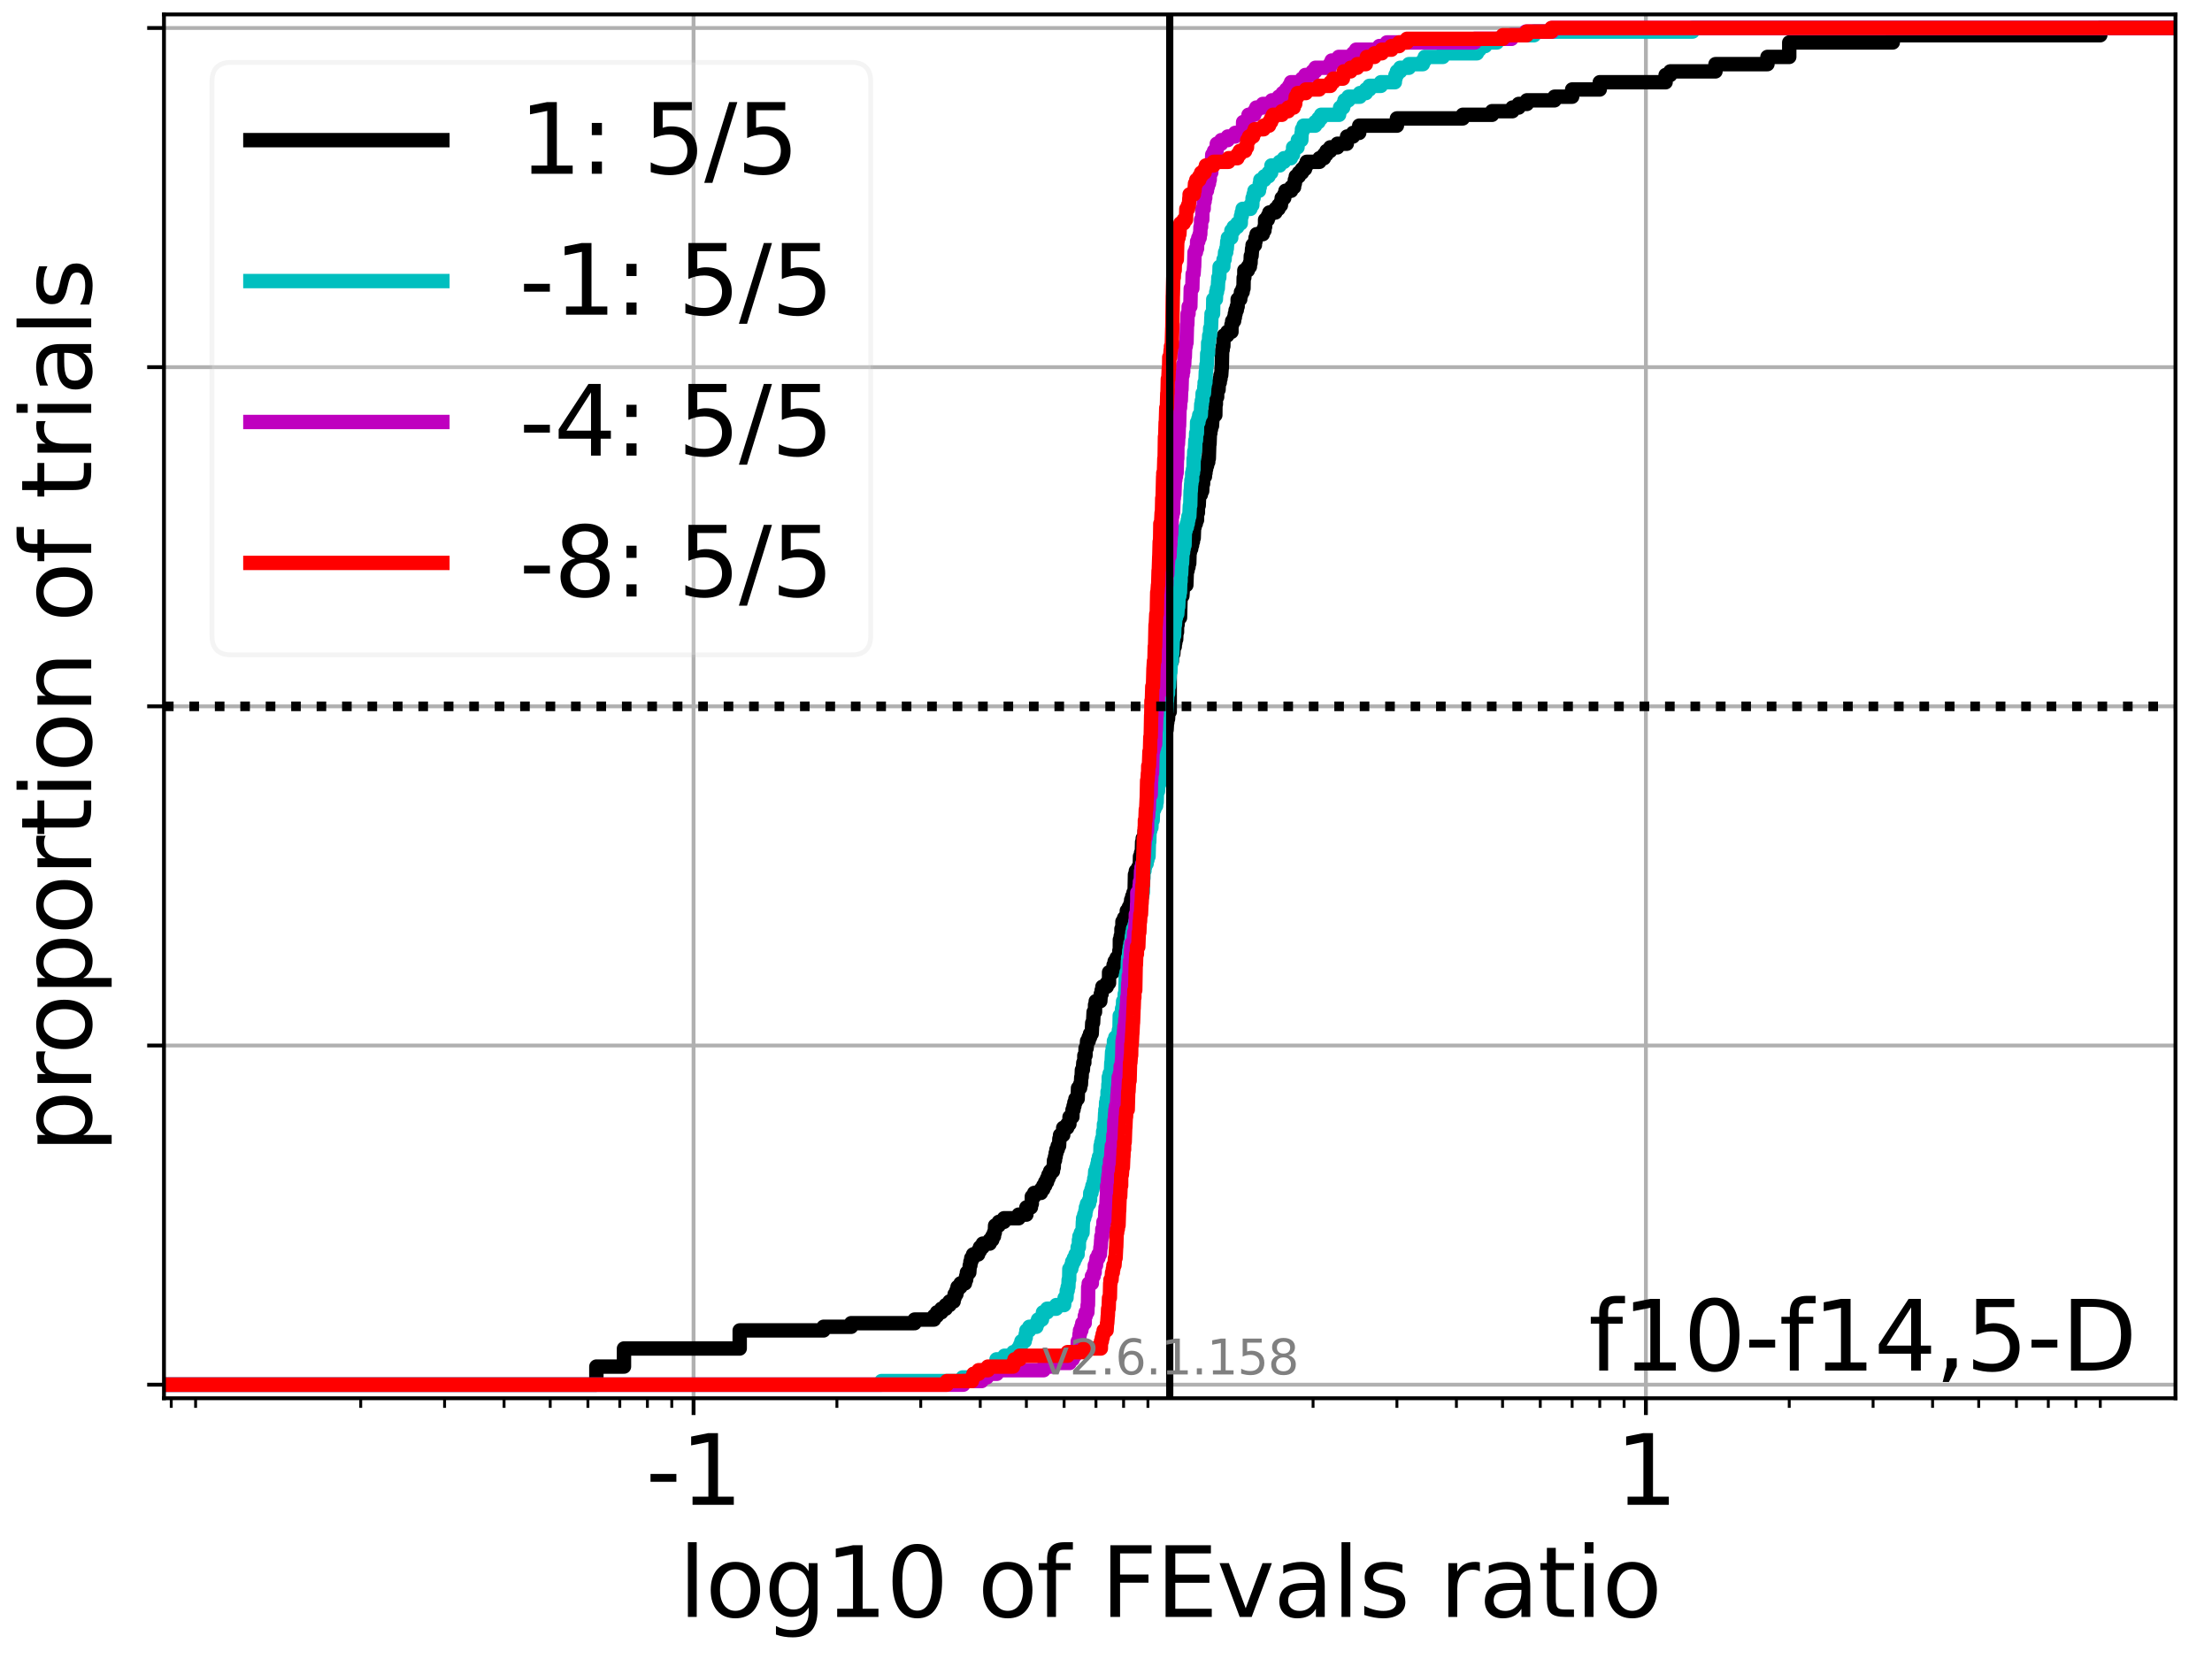 <?xml version="1.0" encoding="utf-8" standalone="no"?>
<!DOCTYPE svg PUBLIC "-//W3C//DTD SVG 1.1//EN"
  "http://www.w3.org/Graphics/SVG/1.1/DTD/svg11.dtd">
<svg xmlns:xlink="http://www.w3.org/1999/xlink" width="460.8pt" height="345.6pt" viewBox="0 0 460.8 345.6" xmlns="http://www.w3.org/2000/svg" version="1.1">
 <defs>
  <style type="text/css">*{stroke-linejoin: round; stroke-linecap: butt}</style>
 </defs>
 <g id="figure_1">
  <g id="patch_1">
   <path d="M 0 345.6 
L 460.8 345.6 
L 460.8 0 
L 0 0 
z
" style="fill: #ffffff"/>
  </g>
  <g id="axes_1">
   <g id="patch_2">
    <path d="M 34.16 291.28 
L 453.192 291.28 
L 453.192 3 
L 34.16 3 
z
" style="fill: #ffffff"/>
   </g>
   <g id="matplotlib.axis_1">
    <g id="xtick_1">
     <g id="line2d_1">
      <path d="M 144.481 291.28 
L 144.481 3 
" clip-path="url(#p602415636d)" style="fill: none; stroke: #b0b0b0; stroke-width: 0.8; stroke-linecap: square"/>
     </g>
     <g id="line2d_2">
      <defs>
       <path id="mbe7f7033c9" d="M 0 0 
L 0 3.5 
" style="stroke: #000000; stroke-width: 0.8"/>
      </defs>
      <g>
       <use xlink:href="#mbe7f7033c9" x="144.481" y="291.28" style="stroke: #000000; stroke-width: 0.8"/>
      </g>
     </g>
     <g id="text_1">
      <!-- -1 -->
      <g transform="translate(134.511 313.477)scale(0.2 -0.2)">
       <defs>
        <path id="DejaVuSans-2d" d="M 313 2009 
L 1997 2009 
L 1997 1497 
L 313 1497 
L 313 2009 
z
" transform="scale(0.016)"/>
        <path id="DejaVuSans-31" d="M 794 531 
L 1825 531 
L 1825 4091 
L 703 3866 
L 703 4441 
L 1819 4666 
L 2450 4666 
L 2450 531 
L 3481 531 
L 3481 0 
L 794 0 
L 794 531 
z
" transform="scale(0.016)"/>
       </defs>
       <use xlink:href="#DejaVuSans-2d"/>
       <use xlink:href="#DejaVuSans-31" x="36.084"/>
      </g>
     </g>
    </g>
    <g id="xtick_2">
     <g id="line2d_3">
      <path d="M 342.871 291.28 
L 342.871 3 
" clip-path="url(#p602415636d)" style="fill: none; stroke: #b0b0b0; stroke-width: 0.8; stroke-linecap: square"/>
     </g>
     <g id="line2d_4">
      <g>
       <use xlink:href="#mbe7f7033c9" x="342.871" y="291.28" style="stroke: #000000; stroke-width: 0.8"/>
      </g>
     </g>
     <g id="text_2">
      <!-- 1 -->
      <g transform="translate(336.509 313.477)scale(0.2 -0.2)">
       <use xlink:href="#DejaVuSans-31"/>
      </g>
     </g>
    </g>
    <g id="xtick_3">
     <g id="line2d_5">
      <defs>
       <path id="md1543bf500" d="M 0 0 
L 0 2 
" style="stroke: #000000; stroke-width: 0.6"/>
      </defs>
      <g>
       <use xlink:href="#md1543bf500" x="35.673" y="291.28" style="stroke: #000000; stroke-width: 0.6"/>
      </g>
     </g>
    </g>
    <g id="xtick_4">
     <g id="line2d_6">
      <g>
       <use xlink:href="#md1543bf500" x="40.747" y="291.28" style="stroke: #000000; stroke-width: 0.6"/>
      </g>
     </g>
    </g>
    <g id="xtick_5">
     <g id="line2d_7">
      <g>
       <use xlink:href="#md1543bf500" x="75.146" y="291.28" style="stroke: #000000; stroke-width: 0.6"/>
      </g>
     </g>
    </g>
    <g id="xtick_6">
     <g id="line2d_8">
      <g>
       <use xlink:href="#md1543bf500" x="92.614" y="291.28" style="stroke: #000000; stroke-width: 0.6"/>
      </g>
     </g>
    </g>
    <g id="xtick_7">
     <g id="line2d_9">
      <g>
       <use xlink:href="#md1543bf500" x="105.007" y="291.28" style="stroke: #000000; stroke-width: 0.6"/>
      </g>
     </g>
    </g>
    <g id="xtick_8">
     <g id="line2d_10">
      <g>
       <use xlink:href="#md1543bf500" x="114.62" y="291.28" style="stroke: #000000; stroke-width: 0.6"/>
      </g>
     </g>
    </g>
    <g id="xtick_9">
     <g id="line2d_11">
      <g>
       <use xlink:href="#md1543bf500" x="122.475" y="291.28" style="stroke: #000000; stroke-width: 0.6"/>
      </g>
     </g>
    </g>
    <g id="xtick_10">
     <g id="line2d_12">
      <g>
       <use xlink:href="#md1543bf500" x="129.115" y="291.28" style="stroke: #000000; stroke-width: 0.6"/>
      </g>
     </g>
    </g>
    <g id="xtick_11">
     <g id="line2d_13">
      <g>
       <use xlink:href="#md1543bf500" x="134.868" y="291.28" style="stroke: #000000; stroke-width: 0.6"/>
      </g>
     </g>
    </g>
    <g id="xtick_12">
     <g id="line2d_14">
      <g>
       <use xlink:href="#md1543bf500" x="139.942" y="291.28" style="stroke: #000000; stroke-width: 0.6"/>
      </g>
     </g>
    </g>
    <g id="xtick_13">
     <g id="line2d_15">
      <g>
       <use xlink:href="#md1543bf500" x="174.342" y="291.28" style="stroke: #000000; stroke-width: 0.6"/>
      </g>
     </g>
    </g>
    <g id="xtick_14">
     <g id="line2d_16">
      <g>
       <use xlink:href="#md1543bf500" x="191.809" y="291.28" style="stroke: #000000; stroke-width: 0.6"/>
      </g>
     </g>
    </g>
    <g id="xtick_15">
     <g id="line2d_17">
      <g>
       <use xlink:href="#md1543bf500" x="204.202" y="291.28" style="stroke: #000000; stroke-width: 0.6"/>
      </g>
     </g>
    </g>
    <g id="xtick_16">
     <g id="line2d_18">
      <g>
       <use xlink:href="#md1543bf500" x="213.815" y="291.28" style="stroke: #000000; stroke-width: 0.6"/>
      </g>
     </g>
    </g>
    <g id="xtick_17">
     <g id="line2d_19">
      <g>
       <use xlink:href="#md1543bf500" x="221.67" y="291.28" style="stroke: #000000; stroke-width: 0.6"/>
      </g>
     </g>
    </g>
    <g id="xtick_18">
     <g id="line2d_20">
      <g>
       <use xlink:href="#md1543bf500" x="228.31" y="291.28" style="stroke: #000000; stroke-width: 0.6"/>
      </g>
     </g>
    </g>
    <g id="xtick_19">
     <g id="line2d_21">
      <g>
       <use xlink:href="#md1543bf500" x="234.063" y="291.28" style="stroke: #000000; stroke-width: 0.6"/>
      </g>
     </g>
    </g>
    <g id="xtick_20">
     <g id="line2d_22">
      <g>
       <use xlink:href="#md1543bf500" x="239.137" y="291.28" style="stroke: #000000; stroke-width: 0.6"/>
      </g>
     </g>
    </g>
    <g id="xtick_21">
     <g id="line2d_23">
      <g>
       <use xlink:href="#md1543bf500" x="273.537" y="291.28" style="stroke: #000000; stroke-width: 0.6"/>
      </g>
     </g>
    </g>
    <g id="xtick_22">
     <g id="line2d_24">
      <g>
       <use xlink:href="#md1543bf500" x="291.004" y="291.28" style="stroke: #000000; stroke-width: 0.6"/>
      </g>
     </g>
    </g>
    <g id="xtick_23">
     <g id="line2d_25">
      <g>
       <use xlink:href="#md1543bf500" x="303.397" y="291.28" style="stroke: #000000; stroke-width: 0.6"/>
      </g>
     </g>
    </g>
    <g id="xtick_24">
     <g id="line2d_26">
      <g>
       <use xlink:href="#md1543bf500" x="313.01" y="291.28" style="stroke: #000000; stroke-width: 0.6"/>
      </g>
     </g>
    </g>
    <g id="xtick_25">
     <g id="line2d_27">
      <g>
       <use xlink:href="#md1543bf500" x="320.865" y="291.28" style="stroke: #000000; stroke-width: 0.6"/>
      </g>
     </g>
    </g>
    <g id="xtick_26">
     <g id="line2d_28">
      <g>
       <use xlink:href="#md1543bf500" x="327.506" y="291.28" style="stroke: #000000; stroke-width: 0.6"/>
      </g>
     </g>
    </g>
    <g id="xtick_27">
     <g id="line2d_29">
      <g>
       <use xlink:href="#md1543bf500" x="333.258" y="291.28" style="stroke: #000000; stroke-width: 0.6"/>
      </g>
     </g>
    </g>
    <g id="xtick_28">
     <g id="line2d_30">
      <g>
       <use xlink:href="#md1543bf500" x="338.332" y="291.28" style="stroke: #000000; stroke-width: 0.6"/>
      </g>
     </g>
    </g>
    <g id="xtick_29">
     <g id="line2d_31">
      <g>
       <use xlink:href="#md1543bf500" x="372.732" y="291.28" style="stroke: #000000; stroke-width: 0.6"/>
      </g>
     </g>
    </g>
    <g id="xtick_30">
     <g id="line2d_32">
      <g>
       <use xlink:href="#md1543bf500" x="390.199" y="291.28" style="stroke: #000000; stroke-width: 0.6"/>
      </g>
     </g>
    </g>
    <g id="xtick_31">
     <g id="line2d_33">
      <g>
       <use xlink:href="#md1543bf500" x="402.593" y="291.28" style="stroke: #000000; stroke-width: 0.6"/>
      </g>
     </g>
    </g>
    <g id="xtick_32">
     <g id="line2d_34">
      <g>
       <use xlink:href="#md1543bf500" x="412.206" y="291.28" style="stroke: #000000; stroke-width: 0.6"/>
      </g>
     </g>
    </g>
    <g id="xtick_33">
     <g id="line2d_35">
      <g>
       <use xlink:href="#md1543bf500" x="420.06" y="291.28" style="stroke: #000000; stroke-width: 0.6"/>
      </g>
     </g>
    </g>
    <g id="xtick_34">
     <g id="line2d_36">
      <g>
       <use xlink:href="#md1543bf500" x="426.701" y="291.28" style="stroke: #000000; stroke-width: 0.6"/>
      </g>
     </g>
    </g>
    <g id="xtick_35">
     <g id="line2d_37">
      <g>
       <use xlink:href="#md1543bf500" x="432.453" y="291.28" style="stroke: #000000; stroke-width: 0.6"/>
      </g>
     </g>
    </g>
    <g id="xtick_36">
     <g id="line2d_38">
      <g>
       <use xlink:href="#md1543bf500" x="437.527" y="291.28" style="stroke: #000000; stroke-width: 0.6"/>
      </g>
     </g>
    </g>
    <g id="text_3">
     <!-- log10 of FEvals ratio -->
     <g transform="translate(141.371 336.833)scale(0.2 -0.2)">
      <defs>
       <path id="DejaVuSans-6c" d="M 603 4863 
L 1178 4863 
L 1178 0 
L 603 0 
L 603 4863 
z
" transform="scale(0.016)"/>
       <path id="DejaVuSans-6f" d="M 1959 3097 
Q 1497 3097 1228 2736 
Q 959 2375 959 1747 
Q 959 1119 1226 758 
Q 1494 397 1959 397 
Q 2419 397 2687 759 
Q 2956 1122 2956 1747 
Q 2956 2369 2687 2733 
Q 2419 3097 1959 3097 
z
M 1959 3584 
Q 2709 3584 3137 3096 
Q 3566 2609 3566 1747 
Q 3566 888 3137 398 
Q 2709 -91 1959 -91 
Q 1206 -91 779 398 
Q 353 888 353 1747 
Q 353 2609 779 3096 
Q 1206 3584 1959 3584 
z
" transform="scale(0.016)"/>
       <path id="DejaVuSans-67" d="M 2906 1791 
Q 2906 2416 2648 2759 
Q 2391 3103 1925 3103 
Q 1463 3103 1205 2759 
Q 947 2416 947 1791 
Q 947 1169 1205 825 
Q 1463 481 1925 481 
Q 2391 481 2648 825 
Q 2906 1169 2906 1791 
z
M 3481 434 
Q 3481 -459 3084 -895 
Q 2688 -1331 1869 -1331 
Q 1566 -1331 1297 -1286 
Q 1028 -1241 775 -1147 
L 775 -588 
Q 1028 -725 1275 -790 
Q 1522 -856 1778 -856 
Q 2344 -856 2625 -561 
Q 2906 -266 2906 331 
L 2906 616 
Q 2728 306 2450 153 
Q 2172 0 1784 0 
Q 1141 0 747 490 
Q 353 981 353 1791 
Q 353 2603 747 3093 
Q 1141 3584 1784 3584 
Q 2172 3584 2450 3431 
Q 2728 3278 2906 2969 
L 2906 3500 
L 3481 3500 
L 3481 434 
z
" transform="scale(0.016)"/>
       <path id="DejaVuSans-30" d="M 2034 4250 
Q 1547 4250 1301 3770 
Q 1056 3291 1056 2328 
Q 1056 1369 1301 889 
Q 1547 409 2034 409 
Q 2525 409 2770 889 
Q 3016 1369 3016 2328 
Q 3016 3291 2770 3770 
Q 2525 4250 2034 4250 
z
M 2034 4750 
Q 2819 4750 3233 4129 
Q 3647 3509 3647 2328 
Q 3647 1150 3233 529 
Q 2819 -91 2034 -91 
Q 1250 -91 836 529 
Q 422 1150 422 2328 
Q 422 3509 836 4129 
Q 1250 4750 2034 4750 
z
" transform="scale(0.016)"/>
       <path id="DejaVuSans-20" transform="scale(0.016)"/>
       <path id="DejaVuSans-66" d="M 2375 4863 
L 2375 4384 
L 1825 4384 
Q 1516 4384 1395 4259 
Q 1275 4134 1275 3809 
L 1275 3500 
L 2222 3500 
L 2222 3053 
L 1275 3053 
L 1275 0 
L 697 0 
L 697 3053 
L 147 3053 
L 147 3500 
L 697 3500 
L 697 3744 
Q 697 4328 969 4595 
Q 1241 4863 1831 4863 
L 2375 4863 
z
" transform="scale(0.016)"/>
       <path id="DejaVuSans-46" d="M 628 4666 
L 3309 4666 
L 3309 4134 
L 1259 4134 
L 1259 2759 
L 3109 2759 
L 3109 2228 
L 1259 2228 
L 1259 0 
L 628 0 
L 628 4666 
z
" transform="scale(0.016)"/>
       <path id="DejaVuSans-45" d="M 628 4666 
L 3578 4666 
L 3578 4134 
L 1259 4134 
L 1259 2753 
L 3481 2753 
L 3481 2222 
L 1259 2222 
L 1259 531 
L 3634 531 
L 3634 0 
L 628 0 
L 628 4666 
z
" transform="scale(0.016)"/>
       <path id="DejaVuSans-76" d="M 191 3500 
L 800 3500 
L 1894 563 
L 2988 3500 
L 3597 3500 
L 2284 0 
L 1503 0 
L 191 3500 
z
" transform="scale(0.016)"/>
       <path id="DejaVuSans-61" d="M 2194 1759 
Q 1497 1759 1228 1600 
Q 959 1441 959 1056 
Q 959 750 1161 570 
Q 1363 391 1709 391 
Q 2188 391 2477 730 
Q 2766 1069 2766 1631 
L 2766 1759 
L 2194 1759 
z
M 3341 1997 
L 3341 0 
L 2766 0 
L 2766 531 
Q 2569 213 2275 61 
Q 1981 -91 1556 -91 
Q 1019 -91 701 211 
Q 384 513 384 1019 
Q 384 1609 779 1909 
Q 1175 2209 1959 2209 
L 2766 2209 
L 2766 2266 
Q 2766 2663 2505 2880 
Q 2244 3097 1772 3097 
Q 1472 3097 1187 3025 
Q 903 2953 641 2809 
L 641 3341 
Q 956 3463 1253 3523 
Q 1550 3584 1831 3584 
Q 2591 3584 2966 3190 
Q 3341 2797 3341 1997 
z
" transform="scale(0.016)"/>
       <path id="DejaVuSans-73" d="M 2834 3397 
L 2834 2853 
Q 2591 2978 2328 3040 
Q 2066 3103 1784 3103 
Q 1356 3103 1142 2972 
Q 928 2841 928 2578 
Q 928 2378 1081 2264 
Q 1234 2150 1697 2047 
L 1894 2003 
Q 2506 1872 2764 1633 
Q 3022 1394 3022 966 
Q 3022 478 2636 193 
Q 2250 -91 1575 -91 
Q 1294 -91 989 -36 
Q 684 19 347 128 
L 347 722 
Q 666 556 975 473 
Q 1284 391 1588 391 
Q 1994 391 2212 530 
Q 2431 669 2431 922 
Q 2431 1156 2273 1281 
Q 2116 1406 1581 1522 
L 1381 1569 
Q 847 1681 609 1914 
Q 372 2147 372 2553 
Q 372 3047 722 3315 
Q 1072 3584 1716 3584 
Q 2034 3584 2315 3537 
Q 2597 3491 2834 3397 
z
" transform="scale(0.016)"/>
       <path id="DejaVuSans-72" d="M 2631 2963 
Q 2534 3019 2420 3045 
Q 2306 3072 2169 3072 
Q 1681 3072 1420 2755 
Q 1159 2438 1159 1844 
L 1159 0 
L 581 0 
L 581 3500 
L 1159 3500 
L 1159 2956 
Q 1341 3275 1631 3429 
Q 1922 3584 2338 3584 
Q 2397 3584 2469 3576 
Q 2541 3569 2628 3553 
L 2631 2963 
z
" transform="scale(0.016)"/>
       <path id="DejaVuSans-74" d="M 1172 4494 
L 1172 3500 
L 2356 3500 
L 2356 3053 
L 1172 3053 
L 1172 1153 
Q 1172 725 1289 603 
Q 1406 481 1766 481 
L 2356 481 
L 2356 0 
L 1766 0 
Q 1100 0 847 248 
Q 594 497 594 1153 
L 594 3053 
L 172 3053 
L 172 3500 
L 594 3500 
L 594 4494 
L 1172 4494 
z
" transform="scale(0.016)"/>
       <path id="DejaVuSans-69" d="M 603 3500 
L 1178 3500 
L 1178 0 
L 603 0 
L 603 3500 
z
M 603 4863 
L 1178 4863 
L 1178 4134 
L 603 4134 
L 603 4863 
z
" transform="scale(0.016)"/>
      </defs>
      <use xlink:href="#DejaVuSans-6c"/>
      <use xlink:href="#DejaVuSans-6f" x="27.783"/>
      <use xlink:href="#DejaVuSans-67" x="88.965"/>
      <use xlink:href="#DejaVuSans-31" x="152.441"/>
      <use xlink:href="#DejaVuSans-30" x="216.064"/>
      <use xlink:href="#DejaVuSans-20" x="279.688"/>
      <use xlink:href="#DejaVuSans-6f" x="311.475"/>
      <use xlink:href="#DejaVuSans-66" x="372.656"/>
      <use xlink:href="#DejaVuSans-20" x="407.861"/>
      <use xlink:href="#DejaVuSans-46" x="439.648"/>
      <use xlink:href="#DejaVuSans-45" x="497.168"/>
      <use xlink:href="#DejaVuSans-76" x="560.352"/>
      <use xlink:href="#DejaVuSans-61" x="619.531"/>
      <use xlink:href="#DejaVuSans-6c" x="680.811"/>
      <use xlink:href="#DejaVuSans-73" x="708.594"/>
      <use xlink:href="#DejaVuSans-20" x="760.693"/>
      <use xlink:href="#DejaVuSans-72" x="792.48"/>
      <use xlink:href="#DejaVuSans-61" x="833.594"/>
      <use xlink:href="#DejaVuSans-74" x="894.873"/>
      <use xlink:href="#DejaVuSans-69" x="934.082"/>
      <use xlink:href="#DejaVuSans-6f" x="961.865"/>
     </g>
    </g>
   </g>
   <g id="matplotlib.axis_2">
    <g id="ytick_1">
     <g id="line2d_39">
      <path d="M 34.16 288.454 
L 453.192 288.454 
" clip-path="url(#p602415636d)" style="fill: none; stroke: #b0b0b0; stroke-width: 0.8; stroke-linecap: square"/>
     </g>
     <g id="line2d_40">
      <defs>
       <path id="m89186702da" d="M 0 0 
L -3.5 0 
" style="stroke: #000000; stroke-width: 0.8"/>
      </defs>
      <g>
       <use xlink:href="#m89186702da" x="34.16" y="288.454" style="stroke: #000000; stroke-width: 0.8"/>
      </g>
     </g>
    </g>
    <g id="ytick_2">
     <g id="line2d_41">
      <path d="M 34.16 217.797 
L 453.192 217.797 
" clip-path="url(#p602415636d)" style="fill: none; stroke: #b0b0b0; stroke-width: 0.8; stroke-linecap: square"/>
     </g>
     <g id="line2d_42">
      <g>
       <use xlink:href="#m89186702da" x="34.16" y="217.797" style="stroke: #000000; stroke-width: 0.8"/>
      </g>
     </g>
    </g>
    <g id="ytick_3">
     <g id="line2d_43">
      <path d="M 34.16 147.14 
L 453.192 147.14 
" clip-path="url(#p602415636d)" style="fill: none; stroke: #b0b0b0; stroke-width: 0.8; stroke-linecap: square"/>
     </g>
     <g id="line2d_44">
      <g>
       <use xlink:href="#m89186702da" x="34.16" y="147.14" style="stroke: #000000; stroke-width: 0.8"/>
      </g>
     </g>
    </g>
    <g id="ytick_4">
     <g id="line2d_45">
      <path d="M 34.16 76.483 
L 453.192 76.483 
" clip-path="url(#p602415636d)" style="fill: none; stroke: #b0b0b0; stroke-width: 0.8; stroke-linecap: square"/>
     </g>
     <g id="line2d_46">
      <g>
       <use xlink:href="#m89186702da" x="34.16" y="76.483" style="stroke: #000000; stroke-width: 0.8"/>
      </g>
     </g>
    </g>
    <g id="ytick_5">
     <g id="line2d_47">
      <path d="M 34.16 5.826 
L 453.192 5.826 
" clip-path="url(#p602415636d)" style="fill: none; stroke: #b0b0b0; stroke-width: 0.8; stroke-linecap: square"/>
     </g>
     <g id="line2d_48">
      <g>
       <use xlink:href="#m89186702da" x="34.16" y="5.826" style="stroke: #000000; stroke-width: 0.8"/>
      </g>
     </g>
    </g>
    <g id="text_4">
     <!-- proportion of trials -->
     <g transform="translate(19.001 240.146)rotate(-90)scale(0.2 -0.2)">
      <defs>
       <path id="DejaVuSans-70" d="M 1159 525 
L 1159 -1331 
L 581 -1331 
L 581 3500 
L 1159 3500 
L 1159 2969 
Q 1341 3281 1617 3432 
Q 1894 3584 2278 3584 
Q 2916 3584 3314 3078 
Q 3713 2572 3713 1747 
Q 3713 922 3314 415 
Q 2916 -91 2278 -91 
Q 1894 -91 1617 61 
Q 1341 213 1159 525 
z
M 3116 1747 
Q 3116 2381 2855 2742 
Q 2594 3103 2138 3103 
Q 1681 3103 1420 2742 
Q 1159 2381 1159 1747 
Q 1159 1113 1420 752 
Q 1681 391 2138 391 
Q 2594 391 2855 752 
Q 3116 1113 3116 1747 
z
" transform="scale(0.016)"/>
       <path id="DejaVuSans-6e" d="M 3513 2113 
L 3513 0 
L 2938 0 
L 2938 2094 
Q 2938 2591 2744 2837 
Q 2550 3084 2163 3084 
Q 1697 3084 1428 2787 
Q 1159 2491 1159 1978 
L 1159 0 
L 581 0 
L 581 3500 
L 1159 3500 
L 1159 2956 
Q 1366 3272 1645 3428 
Q 1925 3584 2291 3584 
Q 2894 3584 3203 3211 
Q 3513 2838 3513 2113 
z
" transform="scale(0.016)"/>
      </defs>
      <use xlink:href="#DejaVuSans-70"/>
      <use xlink:href="#DejaVuSans-72" x="63.477"/>
      <use xlink:href="#DejaVuSans-6f" x="102.34"/>
      <use xlink:href="#DejaVuSans-70" x="163.521"/>
      <use xlink:href="#DejaVuSans-6f" x="226.998"/>
      <use xlink:href="#DejaVuSans-72" x="288.18"/>
      <use xlink:href="#DejaVuSans-74" x="329.293"/>
      <use xlink:href="#DejaVuSans-69" x="368.502"/>
      <use xlink:href="#DejaVuSans-6f" x="396.285"/>
      <use xlink:href="#DejaVuSans-6e" x="457.467"/>
      <use xlink:href="#DejaVuSans-20" x="520.846"/>
      <use xlink:href="#DejaVuSans-6f" x="552.633"/>
      <use xlink:href="#DejaVuSans-66" x="613.814"/>
      <use xlink:href="#DejaVuSans-20" x="649.02"/>
      <use xlink:href="#DejaVuSans-74" x="680.807"/>
      <use xlink:href="#DejaVuSans-72" x="720.016"/>
      <use xlink:href="#DejaVuSans-69" x="761.129"/>
      <use xlink:href="#DejaVuSans-61" x="788.912"/>
      <use xlink:href="#DejaVuSans-6c" x="850.191"/>
      <use xlink:href="#DejaVuSans-73" x="877.975"/>
     </g>
    </g>
   </g>
   <g id="line2d_49">
    <path d="M 34.16 288.454 
L 124.233 288.454 
L 124.233 284.685 
L 129.986 284.685 
L 129.986 280.917 
L 154.094 280.917 
L 154.094 277.149 
L 171.561 277.149 
L 171.561 276.395 
L 177.314 276.395 
L 177.314 275.641 
L 190.529 275.641 
L 190.529 274.888 
L 194.564 274.888 
L 194.564 274.134 
L 195.19 274.134 
L 195.19 273.38 
L 196.112 273.38 
L 196.112 272.627 
L 197.015 272.627 
L 197.015 271.873 
L 197.802 271.873 
L 197.802 271.119 
L 198.66 271.119 
L 198.66 270.366 
L 198.861 270.366 
L 198.861 269.612 
L 199.239 269.612 
L 199.239 268.858 
L 199.47 268.858 
L 199.47 268.105 
L 200.096 268.105 
L 200.096 267.351 
L 201.018 267.351 
L 201.018 266.597 
L 201.265 266.597 
L 201.265 265.844 
L 201.422 265.844 
L 201.422 265.09 
L 201.921 265.09 
L 202.018 263.583 
L 202.155 263.583 
L 202.155 262.829 
L 202.331 262.829 
L 202.331 262.075 
L 202.708 262.075 
L 202.708 261.321 
L 203.767 261.321 
L 203.767 260.568 
L 204.146 260.568 
L 204.146 259.814 
L 204.731 259.814 
L 204.731 259.06 
L 206.171 259.06 
L 206.171 258.307 
L 206.708 258.307 
L 206.708 257.553 
L 207.061 257.553 
L 207.061 256.799 
L 207.237 256.799 
L 207.298 255.292 
L 208.063 255.292 
L 208.063 254.538 
L 209.149 254.538 
L 209.149 253.785 
L 212.204 253.785 
L 212.204 253.031 
L 213.815 253.031 
L 213.815 251.524 
L 214.757 251.524 
L 214.757 250.77 
L 214.947 250.77 
L 214.947 249.263 
L 215.445 249.263 
L 215.445 248.509 
L 216.843 248.509 
L 216.843 247.755 
L 217.332 247.755 
L 217.332 247.002 
L 217.727 247.002 
L 217.727 246.248 
L 218.116 246.248 
L 218.116 245.494 
L 218.407 245.494 
L 218.407 244.741 
L 218.761 244.741 
L 218.761 243.987 
L 219.348 243.987 
L 219.348 243.233 
L 219.51 243.233 
L 219.568 241.726 
L 219.772 241.726 
L 219.772 240.972 
L 219.912 240.972 
L 219.912 240.219 
L 220.07 240.219 
L 220.07 239.465 
L 220.339 239.465 
L 220.339 238.711 
L 220.627 238.711 
L 220.69 237.204 
L 220.828 237.204 
L 220.828 236.45 
L 221.485 236.45 
L 221.485 234.943 
L 222.322 234.943 
L 222.322 234.189 
L 222.778 234.189 
L 222.805 232.682 
L 223.403 232.682 
L 223.428 231.175 
L 223.637 231.175 
L 223.637 230.421 
L 223.814 230.421 
L 223.814 229.667 
L 224.033 229.667 
L 224.033 228.914 
L 224.496 228.914 
L 224.573 226.653 
L 225.004 226.653 
L 225.004 225.899 
L 225.173 225.899 
L 225.246 224.392 
L 225.323 224.392 
L 225.38 222.884 
L 225.58 222.884 
L 225.675 221.377 
L 225.888 221.377 
L 225.888 219.869 
L 226.131 219.869 
L 226.141 218.362 
L 226.37 218.362 
L 226.461 216.855 
L 226.796 216.855 
L 226.796 216.101 
L 227.074 216.101 
L 227.074 215.347 
L 227.425 215.347 
L 227.534 213.086 
L 227.711 213.086 
L 227.82 210.825 
L 228.111 210.825 
L 228.118 209.318 
L 228.263 209.318 
L 228.263 208.564 
L 229.214 208.564 
L 229.313 207.057 
L 229.49 207.057 
L 229.49 206.303 
L 229.648 206.303 
L 229.648 205.55 
L 230.559 205.55 
L 230.559 204.796 
L 231.029 204.796 
L 231.044 202.535 
L 231.824 202.535 
L 231.824 201.781 
L 231.98 201.781 
L 231.98 201.028 
L 232.203 201.028 
L 232.203 200.274 
L 232.617 200.274 
L 232.617 199.52 
L 233.139 199.52 
L 233.189 198.013 
L 233.28 198.013 
L 233.287 195.752 
L 233.465 195.752 
L 233.465 194.998 
L 233.619 194.998 
L 233.619 193.491 
L 233.815 193.491 
L 233.824 191.984 
L 234.179 191.984 
L 234.179 191.23 
L 234.675 191.23 
L 234.737 189.723 
L 235.169 189.723 
L 235.169 188.969 
L 235.503 188.969 
L 235.503 188.215 
L 235.64 188.215 
L 235.64 187.462 
L 235.869 187.462 
L 235.869 186.708 
L 236.125 186.708 
L 236.125 185.954 
L 236.357 185.954 
L 236.436 182.186 
L 236.62 182.186 
L 236.62 181.432 
L 237.12 181.432 
L 237.12 180.678 
L 237.427 180.678 
L 237.486 178.417 
L 237.702 178.417 
L 237.702 177.664 
L 237.865 177.664 
L 237.923 175.403 
L 238.053 175.403 
L 238.053 174.649 
L 238.435 174.649 
L 238.444 173.142 
L 238.719 173.142 
L 238.719 172.388 
L 238.975 172.388 
L 239.011 170.127 
L 239.137 170.127 
L 239.137 169.373 
L 239.345 169.373 
L 239.345 168.62 
L 239.878 168.62 
L 239.971 166.359 
L 240.043 166.359 
L 240.043 165.605 
L 240.267 165.605 
L 240.267 164.851 
L 240.531 164.851 
L 240.593 163.344 
L 240.665 163.344 
L 240.665 162.59 
L 240.78 162.59 
L 240.78 161.837 
L 240.956 161.837 
L 240.956 161.083 
L 241.101 161.083 
L 241.182 158.822 
L 241.724 158.822 
L 241.749 157.315 
L 241.956 157.315 
L 241.956 156.561 
L 242.103 156.561 
L 242.103 155.807 
L 242.295 155.807 
L 242.295 154.3 
L 242.418 154.3 
L 242.418 152.793 
L 242.608 152.793 
L 242.608 152.039 
L 243.015 152.039 
L 243.109 150.532 
L 243.168 150.532 
L 243.168 149.778 
L 243.322 149.778 
L 243.394 148.271 
L 243.676 148.271 
L 243.676 137.719 
L 244.128 137.719 
L 244.183 136.212 
L 244.424 136.212 
L 244.517 134.704 
L 244.72 134.704 
L 244.72 133.951 
L 244.832 133.951 
L 244.832 133.197 
L 245.018 133.197 
L 245.074 131.69 
L 245.194 131.69 
L 245.198 130.182 
L 245.311 130.182 
L 245.42 128.675 
L 245.818 128.675 
L 245.923 124.907 
L 245.961 124.907 
L 245.961 124.153 
L 246.31 124.153 
L 246.414 122.646 
L 246.486 122.646 
L 246.486 121.892 
L 247.133 121.892 
L 247.243 118.877 
L 247.388 118.877 
L 247.388 118.124 
L 247.58 118.124 
L 247.58 117.37 
L 247.742 117.37 
L 247.81 115.109 
L 247.885 115.109 
L 247.885 114.355 
L 248.144 114.355 
L 248.144 113.602 
L 248.329 113.602 
L 248.329 112.848 
L 248.505 112.848 
L 248.505 112.094 
L 248.67 112.094 
L 248.75 109.833 
L 248.859 109.833 
L 248.859 109.08 
L 249.118 109.08 
L 249.118 108.326 
L 249.362 108.326 
L 249.362 106.818 
L 249.545 106.818 
L 249.562 105.311 
L 249.716 105.311 
L 249.807 103.05 
L 250.161 103.05 
L 250.161 102.296 
L 250.433 102.296 
L 250.495 100.789 
L 250.623 100.789 
L 250.655 99.282 
L 251.009 99.282 
L 251.009 98.528 
L 251.122 98.528 
L 251.122 97.774 
L 251.248 97.774 
L 251.248 97.021 
L 251.452 97.021 
L 251.452 96.267 
L 251.692 96.267 
L 251.692 95.513 
L 251.817 95.513 
L 251.91 92.499 
L 251.967 92.499 
L 252.045 90.238 
L 252.137 90.238 
L 252.137 89.484 
L 252.264 89.484 
L 252.264 88.73 
L 252.476 88.73 
L 252.563 87.223 
L 252.659 87.223 
L 252.659 86.469 
L 253.173 86.469 
L 253.201 84.208 
L 253.289 84.208 
L 253.289 82.701 
L 253.552 82.701 
L 253.555 81.194 
L 253.846 81.194 
L 253.906 79.686 
L 254.1 79.686 
L 254.1 78.933 
L 254.247 78.933 
L 254.247 78.179 
L 254.398 78.179 
L 254.503 76.672 
L 254.526 76.672 
L 254.601 72.903 
L 254.709 72.903 
L 254.709 72.15 
L 254.841 72.15 
L 254.875 70.642 
L 254.963 70.642 
L 254.963 69.888 
L 255.677 69.888 
L 255.677 69.135 
L 256.535 69.135 
L 256.535 67.627 
L 256.685 67.627 
L 256.685 66.874 
L 257.082 66.874 
L 257.082 66.12 
L 257.244 66.12 
L 257.244 65.366 
L 257.395 65.366 
L 257.395 64.613 
L 257.646 64.613 
L 257.646 63.859 
L 257.825 63.859 
L 257.828 62.352 
L 258.361 62.352 
L 258.361 61.598 
L 258.514 61.598 
L 258.514 60.844 
L 258.864 60.844 
L 258.864 60.091 
L 259.042 60.091 
L 259.083 57.83 
L 259.218 57.83 
L 259.218 56.322 
L 259.955 56.322 
L 259.955 55.569 
L 260.373 55.569 
L 260.373 54.815 
L 260.511 54.815 
L 260.565 53.308 
L 260.725 53.308 
L 260.831 51.8 
L 260.936 51.8 
L 260.936 51.047 
L 261.42 51.047 
L 261.42 50.293 
L 261.548 50.293 
L 261.548 49.539 
L 261.766 49.539 
L 261.766 48.786 
L 263.057 48.786 
L 263.057 48.032 
L 263.408 48.032 
L 263.408 47.278 
L 263.54 47.278 
L 263.54 45.771 
L 264.103 45.771 
L 264.103 45.017 
L 264.427 45.017 
L 264.427 44.264 
L 265.699 44.264 
L 265.699 43.51 
L 266.336 43.51 
L 266.336 42.756 
L 266.839 42.756 
L 266.839 42.003 
L 267.001 42.003 
L 267.001 41.249 
L 267.529 41.249 
L 267.529 40.495 
L 267.784 40.495 
L 267.784 39.742 
L 268.969 39.742 
L 268.969 38.988 
L 269.579 38.988 
L 269.579 38.234 
L 269.739 38.234 
L 269.739 37.481 
L 269.937 37.481 
L 269.937 36.727 
L 270.574 36.727 
L 270.574 35.973 
L 271.228 35.973 
L 271.228 35.22 
L 271.866 35.22 
L 271.866 34.466 
L 272.206 34.466 
L 272.206 33.712 
L 274.862 33.712 
L 274.862 32.959 
L 275.801 32.959 
L 275.801 32.205 
L 276.327 32.205 
L 276.327 31.451 
L 277.112 31.451 
L 277.112 30.697 
L 278.611 30.697 
L 278.611 29.944 
L 280.565 29.944 
L 280.615 28.436 
L 281.857 28.436 
L 281.857 27.683 
L 283.15 27.683 
L 283.15 26.175 
L 291.004 26.175 
L 291.004 24.668 
L 304.723 24.668 
L 304.723 23.914 
L 310.831 23.914 
L 310.831 23.161 
L 315.069 23.161 
L 315.069 22.407 
L 316.361 22.407 
L 316.361 21.653 
L 318.084 21.653 
L 318.084 20.9 
L 323.837 20.9 
L 323.837 20.146 
L 327.506 20.146 
L 327.506 18.639 
L 333.258 18.639 
L 333.258 17.131 
L 346.977 17.131 
L 346.977 15.624 
L 347.945 15.624 
L 347.945 14.87 
L 357.366 14.87 
L 357.366 13.363 
L 368.193 13.363 
L 368.193 11.856 
L 372.732 11.856 
L 372.732 8.841 
L 394.305 8.841 
L 394.305 7.334 
L 437.527 7.334 
L 437.527 5.826 
L 453.192 5.826 
L 453.192 5.826 
" clip-path="url(#p602415636d)" style="fill: none; stroke: #000000; stroke-width: 3; stroke-linecap: square"/>
   </g>
   <g id="line2d_50">
    <path clip-path="url(#p602415636d)" style="fill: none; stroke: #000000; stroke-width: 3; stroke-linecap: square"/>
   </g>
   <g id="line2d_51">
    <path d="M 34.16 288.454 
L 183.632 288.454 
L 183.632 287.7 
L 200.535 287.7 
L 200.535 286.946 
L 202.915 286.946 
L 202.915 286.193 
L 204.775 286.193 
L 204.775 285.439 
L 207.014 285.439 
L 207.014 284.685 
L 207.462 284.685 
L 207.462 283.932 
L 207.592 283.932 
L 207.592 283.178 
L 209.248 283.178 
L 209.248 282.424 
L 211.085 282.424 
L 211.085 281.671 
L 212.079 281.671 
L 212.079 280.917 
L 212.509 280.917 
L 212.509 280.163 
L 212.776 280.163 
L 212.776 279.41 
L 213.475 279.41 
L 213.475 278.656 
L 213.679 278.656 
L 213.679 277.902 
L 213.815 277.902 
L 213.815 277.149 
L 214.422 277.149 
L 214.422 276.395 
L 215.9 276.395 
L 215.9 275.641 
L 216.238 275.641 
L 216.238 274.888 
L 217.061 274.888 
L 217.061 274.134 
L 217.268 274.134 
L 217.268 273.38 
L 218.137 273.38 
L 218.137 272.627 
L 220.025 272.627 
L 220.025 271.873 
L 221.678 271.873 
L 221.783 270.366 
L 222.173 270.366 
L 222.229 268.858 
L 222.415 268.858 
L 222.415 268.105 
L 222.565 268.105 
L 222.619 266.597 
L 222.731 266.597 
L 222.765 264.336 
L 223.166 264.336 
L 223.166 263.583 
L 223.361 263.583 
L 223.361 262.829 
L 223.719 262.829 
L 223.719 262.075 
L 224.058 262.075 
L 224.058 261.321 
L 224.483 261.321 
L 224.495 259.814 
L 224.744 259.814 
L 224.76 258.307 
L 224.863 258.307 
L 224.863 257.553 
L 225.165 257.553 
L 225.165 256.799 
L 225.512 256.799 
L 225.581 254.538 
L 225.629 254.538 
L 225.629 253.785 
L 225.862 253.785 
L 225.862 253.031 
L 226.096 253.031 
L 226.096 252.277 
L 226.209 252.277 
L 226.209 251.524 
L 226.434 251.524 
L 226.434 250.77 
L 226.875 250.77 
L 226.875 250.016 
L 227.076 250.016 
L 227.12 248.509 
L 227.381 248.509 
L 227.381 247.755 
L 227.577 247.755 
L 227.577 247.002 
L 227.829 247.002 
L 227.829 246.248 
L 227.953 246.248 
L 227.953 245.494 
L 228.068 245.494 
L 228.157 243.987 
L 228.412 243.987 
L 228.412 243.233 
L 228.605 243.233 
L 228.605 242.48 
L 228.75 242.48 
L 228.75 241.726 
L 228.941 241.726 
L 228.941 240.972 
L 229.212 240.972 
L 229.265 238.711 
L 229.412 238.711 
L 229.412 237.958 
L 229.586 237.958 
L 229.586 237.204 
L 229.771 237.204 
L 229.802 235.697 
L 229.957 235.697 
L 229.976 234.189 
L 230.112 234.189 
L 230.219 231.928 
L 230.267 231.928 
L 230.267 231.175 
L 230.391 231.175 
L 230.424 229.667 
L 230.559 229.667 
L 230.559 228.914 
L 230.718 228.914 
L 230.722 227.406 
L 230.859 227.406 
L 230.897 225.899 
L 230.971 225.899 
L 230.974 224.392 
L 231.166 224.392 
L 231.166 223.638 
L 231.422 223.638 
L 231.505 221.377 
L 231.563 221.377 
L 231.671 219.116 
L 231.792 219.116 
L 231.792 218.362 
L 232.036 218.362 
L 232.054 216.855 
L 232.338 216.855 
L 232.338 216.101 
L 232.925 216.101 
L 232.925 215.347 
L 233.077 215.347 
L 233.077 214.594 
L 233.208 214.594 
L 233.263 211.579 
L 233.663 211.579 
L 233.754 210.072 
L 233.919 210.072 
L 233.963 208.564 
L 234.297 208.564 
L 234.302 207.057 
L 234.433 207.057 
L 234.522 203.289 
L 234.679 203.289 
L 234.679 202.535 
L 234.881 202.535 
L 234.956 200.274 
L 235.006 200.274 
L 235.006 199.52 
L 235.152 199.52 
L 235.248 198.013 
L 235.358 198.013 
L 235.358 197.259 
L 235.497 197.259 
L 235.497 196.506 
L 235.679 196.506 
L 235.776 194.998 
L 235.891 194.998 
L 235.891 194.245 
L 236.039 194.245 
L 236.039 193.491 
L 236.339 193.491 
L 236.339 192.737 
L 236.517 192.737 
L 236.517 191.984 
L 236.66 191.984 
L 236.736 190.476 
L 236.87 190.476 
L 236.87 189.723 
L 236.996 189.723 
L 237.035 188.215 
L 237.273 188.215 
L 237.273 187.462 
L 237.739 187.462 
L 237.739 186.708 
L 237.96 186.708 
L 237.96 185.954 
L 238.079 185.954 
L 238.148 182.939 
L 238.204 182.939 
L 238.23 181.432 
L 238.411 181.432 
L 238.411 180.678 
L 238.527 180.678 
L 238.527 179.925 
L 238.861 179.925 
L 238.861 179.171 
L 239.027 179.171 
L 239.027 178.417 
L 239.26 178.417 
L 239.342 175.403 
L 239.412 175.403 
L 239.475 173.142 
L 239.601 173.142 
L 239.601 172.388 
L 239.858 172.388 
L 239.908 170.881 
L 240.129 170.881 
L 240.207 168.62 
L 240.465 168.62 
L 240.465 167.866 
L 240.834 167.866 
L 240.834 167.112 
L 240.956 167.112 
L 241.021 164.851 
L 241.228 164.851 
L 241.324 163.344 
L 241.485 163.344 
L 241.508 161.837 
L 241.652 161.837 
L 241.757 159.576 
L 241.785 159.576 
L 241.855 157.315 
L 241.92 157.315 
L 242.016 155.807 
L 242.303 155.807 
L 242.391 153.546 
L 242.461 153.546 
L 242.552 149.778 
L 242.606 149.778 
L 242.616 148.271 
L 242.952 148.271 
L 243.043 146.009 
L 243.095 146.009 
L 243.174 144.502 
L 243.32 144.502 
L 243.352 142.995 
L 243.498 142.995 
L 243.586 141.487 
L 243.617 141.487 
L 243.72 139.98 
L 243.81 139.98 
L 243.874 138.473 
L 243.922 138.473 
L 243.922 137.719 
L 244.091 137.719 
L 244.111 136.212 
L 244.211 136.212 
L 244.322 133.197 
L 244.382 133.197 
L 244.382 132.443 
L 244.582 132.443 
L 244.664 130.182 
L 244.754 130.182 
L 244.85 128.675 
L 244.978 128.675 
L 244.978 127.921 
L 245.249 127.921 
L 245.35 126.414 
L 245.444 126.414 
L 245.526 124.153 
L 245.689 124.153 
L 245.689 123.399 
L 245.808 123.399 
L 245.874 121.138 
L 245.937 121.138 
L 245.948 119.631 
L 246.053 119.631 
L 246.145 117.37 
L 246.241 117.37 
L 246.337 115.109 
L 246.456 115.109 
L 246.456 114.355 
L 246.573 114.355 
L 246.573 113.602 
L 246.758 113.602 
L 246.84 110.587 
L 246.982 110.587 
L 246.982 109.833 
L 247.248 109.833 
L 247.248 109.08 
L 247.435 109.08 
L 247.435 108.326 
L 247.568 108.326 
L 247.568 107.572 
L 247.76 107.572 
L 247.865 105.311 
L 247.952 105.311 
L 248.019 102.296 
L 248.065 102.296 
L 248.139 100.789 
L 248.191 100.789 
L 248.191 100.035 
L 248.339 100.035 
L 248.35 98.528 
L 248.516 98.528 
L 248.516 97.774 
L 248.63 97.774 
L 248.656 95.513 
L 248.75 95.513 
L 248.789 94.006 
L 248.921 94.006 
L 249.013 91.745 
L 249.147 91.745 
L 249.179 90.238 
L 249.341 90.238 
L 249.373 87.977 
L 249.65 87.977 
L 249.65 87.223 
L 249.821 87.223 
L 249.821 86.469 
L 250.156 86.469 
L 250.242 84.208 
L 250.366 84.208 
L 250.366 83.455 
L 250.485 83.455 
L 250.53 81.947 
L 250.806 81.947 
L 250.898 80.44 
L 250.945 80.44 
L 250.945 79.686 
L 251.112 79.686 
L 251.19 77.425 
L 251.251 77.425 
L 251.345 75.918 
L 251.441 75.918 
L 251.484 73.657 
L 251.654 73.657 
L 251.68 71.396 
L 251.841 71.396 
L 251.896 69.888 
L 252.066 69.888 
L 252.102 68.381 
L 252.273 68.381 
L 252.353 66.12 
L 252.386 66.12 
L 252.386 65.366 
L 252.704 65.366 
L 252.745 62.352 
L 253.289 62.352 
L 253.363 60.844 
L 253.522 60.844 
L 253.522 60.091 
L 253.691 60.091 
L 253.762 58.583 
L 253.803 58.583 
L 253.803 57.83 
L 253.997 57.83 
L 254.065 55.569 
L 254.834 55.569 
L 254.888 54.061 
L 255.103 54.061 
L 255.208 52.554 
L 255.445 52.554 
L 255.445 51.8 
L 255.562 51.8 
L 255.661 50.293 
L 255.79 50.293 
L 255.79 49.539 
L 256.485 49.539 
L 256.519 48.032 
L 257.002 48.032 
L 257.002 47.278 
L 257.761 47.278 
L 257.761 46.525 
L 258.478 46.525 
L 258.51 45.017 
L 258.679 45.017 
L 258.679 44.264 
L 258.862 44.264 
L 258.862 43.51 
L 260.479 43.51 
L 260.479 42.756 
L 260.878 42.756 
L 260.937 41.249 
L 261.143 41.249 
L 261.143 40.495 
L 261.326 40.495 
L 261.326 39.742 
L 262.274 39.742 
L 262.274 38.988 
L 262.429 38.988 
L 262.429 38.234 
L 262.549 38.234 
L 262.549 37.481 
L 263.395 37.481 
L 263.395 36.727 
L 264.261 36.727 
L 264.261 35.973 
L 264.809 35.973 
L 264.865 34.466 
L 266.577 34.466 
L 266.577 33.712 
L 267.48 33.712 
L 267.48 32.959 
L 268.908 32.959 
L 268.908 32.205 
L 269.356 32.205 
L 269.378 30.697 
L 270.297 30.697 
L 270.368 29.19 
L 271.09 29.19 
L 271.142 27.683 
L 271.225 27.683 
L 271.225 26.929 
L 271.563 26.929 
L 271.563 26.175 
L 273.973 26.175 
L 273.973 25.422 
L 274.67 25.422 
L 274.67 24.668 
L 275.214 24.668 
L 275.214 23.914 
L 278.955 23.914 
L 278.955 23.161 
L 279.162 23.161 
L 279.162 22.407 
L 279.809 22.407 
L 279.809 21.653 
L 280.086 21.653 
L 280.086 20.9 
L 280.906 20.9 
L 280.906 20.146 
L 283.278 20.146 
L 283.278 19.392 
L 284.542 19.392 
L 284.542 18.639 
L 285.282 18.639 
L 285.282 17.885 
L 287.663 17.885 
L 287.663 17.131 
L 290.573 17.131 
L 290.573 16.378 
L 290.703 16.378 
L 290.703 15.624 
L 291.004 15.624 
L 291.004 14.87 
L 291.696 14.87 
L 291.696 14.117 
L 293.496 14.117 
L 293.496 13.363 
L 296.412 13.363 
L 296.412 12.609 
L 296.81 12.609 
L 296.81 11.856 
L 300.574 11.856 
L 300.574 11.102 
L 307.678 11.102 
L 307.678 10.348 
L 308.231 10.348 
L 308.231 9.595 
L 309.39 9.595 
L 309.39 8.841 
L 311.846 8.841 
L 311.846 8.087 
L 314.663 8.087 
L 314.663 7.334 
L 319.58 7.334 
L 319.58 6.58 
L 352.597 6.58 
L 352.597 5.826 
L 453.192 5.826 
L 453.192 5.826 
" clip-path="url(#p602415636d)" style="fill: none; stroke: #00bfbf; stroke-width: 3; stroke-linecap: square"/>
   </g>
   <g id="line2d_52">
    <path clip-path="url(#p602415636d)" style="fill: none; stroke: #00bfbf; stroke-width: 3; stroke-linecap: square"/>
   </g>
   <g id="line2d_53">
    <path d="M 34.16 288.454 
L 200.678 288.454 
L 200.678 287.7 
L 204.497 287.7 
L 204.497 286.946 
L 205.577 286.946 
L 205.577 286.193 
L 207.659 286.193 
L 207.659 285.439 
L 217.405 285.439 
L 217.405 284.685 
L 219.005 284.685 
L 219.005 283.932 
L 222.825 283.932 
L 222.825 283.178 
L 223.468 283.178 
L 223.468 282.424 
L 223.905 282.424 
L 223.905 281.671 
L 224.304 281.671 
L 224.304 280.917 
L 224.488 280.917 
L 224.525 279.41 
L 224.799 279.41 
L 224.888 277.902 
L 224.981 277.902 
L 224.981 277.149 
L 225.262 277.149 
L 225.262 276.395 
L 225.454 276.395 
L 225.454 275.641 
L 225.96 275.641 
L 225.986 274.134 
L 226.183 274.134 
L 226.183 273.38 
L 226.523 273.38 
L 226.57 271.873 
L 226.645 271.873 
L 226.691 268.105 
L 226.805 268.105 
L 226.805 267.351 
L 227.452 267.351 
L 227.473 265.844 
L 227.824 265.844 
L 227.824 265.09 
L 228.039 265.09 
L 228.066 263.583 
L 228.325 263.583 
L 228.325 262.829 
L 228.439 262.829 
L 228.439 262.075 
L 228.813 262.075 
L 228.813 261.321 
L 229.136 261.321 
L 229.244 259.814 
L 229.307 259.814 
L 229.392 258.307 
L 229.433 258.307 
L 229.433 257.553 
L 229.617 257.553 
L 229.632 256.046 
L 229.868 256.046 
L 229.872 254.538 
L 230.174 254.538 
L 230.26 252.277 
L 230.309 252.277 
L 230.309 251.524 
L 230.47 251.524 
L 230.556 249.263 
L 230.594 249.263 
L 230.639 247.002 
L 230.774 247.002 
L 230.843 245.494 
L 230.929 245.494 
L 230.929 244.741 
L 231.046 244.741 
L 231.047 243.233 
L 231.246 243.233 
L 231.248 241.726 
L 231.451 241.726 
L 231.55 239.465 
L 231.618 239.465 
L 231.618 238.711 
L 231.868 238.711 
L 231.935 236.45 
L 232.066 236.45 
L 232.139 233.436 
L 232.216 233.436 
L 232.308 231.928 
L 232.358 231.928 
L 232.358 231.175 
L 232.494 231.175 
L 232.494 230.421 
L 232.699 230.421 
L 232.783 228.16 
L 232.829 228.16 
L 232.902 226.653 
L 232.965 226.653 
L 233.049 224.392 
L 233.287 224.392 
L 233.287 223.638 
L 233.419 223.638 
L 233.452 222.13 
L 233.632 222.13 
L 233.737 220.623 
L 233.771 220.623 
L 233.858 216.855 
L 233.971 216.855 
L 233.971 216.101 
L 234.112 216.101 
L 234.173 214.594 
L 234.227 214.594 
L 234.227 213.84 
L 234.397 213.84 
L 234.423 212.333 
L 234.531 212.333 
L 234.559 210.825 
L 234.677 210.825 
L 234.739 209.318 
L 234.804 209.318 
L 234.82 207.811 
L 234.95 207.811 
L 235.043 204.796 
L 235.12 204.796 
L 235.142 203.289 
L 235.297 203.289 
L 235.377 200.274 
L 235.539 200.274 
L 235.602 198.013 
L 235.653 198.013 
L 235.733 196.506 
L 236.189 196.506 
L 236.262 194.245 
L 236.475 194.245 
L 236.532 192.737 
L 236.594 192.737 
L 236.613 190.476 
L 236.796 190.476 
L 236.89 188.215 
L 236.914 188.215 
L 236.918 185.954 
L 237.34 185.954 
L 237.395 184.447 
L 237.457 184.447 
L 237.457 183.693 
L 237.641 183.693 
L 237.699 181.432 
L 237.787 181.432 
L 237.787 180.678 
L 237.967 180.678 
L 237.967 179.925 
L 238.158 179.925 
L 238.221 178.417 
L 238.293 178.417 
L 238.387 176.156 
L 238.409 176.156 
L 238.503 174.649 
L 238.638 174.649 
L 238.638 173.895 
L 238.766 173.895 
L 238.766 173.142 
L 238.939 173.142 
L 238.978 170.127 
L 239.166 170.127 
L 239.225 168.62 
L 239.301 168.62 
L 239.399 165.605 
L 239.705 165.605 
L 239.781 162.59 
L 239.822 162.59 
L 239.868 161.083 
L 239.988 161.083 
L 240.091 156.561 
L 240.217 156.561 
L 240.217 155.807 
L 240.421 155.807 
L 240.421 155.054 
L 240.631 155.054 
L 240.723 152.039 
L 240.77 152.039 
L 240.88 149.024 
L 240.944 149.024 
L 241.052 146.009 
L 241.27 146.009 
L 241.288 144.502 
L 241.489 144.502 
L 241.586 142.241 
L 241.632 142.241 
L 241.707 140.734 
L 241.925 140.734 
L 241.972 139.226 
L 242.066 139.226 
L 242.121 135.458 
L 242.199 135.458 
L 242.289 131.69 
L 242.333 131.69 
L 242.42 128.675 
L 242.523 128.675 
L 242.595 126.414 
L 242.661 126.414 
L 242.764 124.907 
L 242.816 124.907 
L 242.891 121.892 
L 242.963 121.892 
L 243.012 119.631 
L 243.171 119.631 
L 243.275 117.37 
L 243.292 117.37 
L 243.378 115.863 
L 243.632 115.863 
L 243.716 113.602 
L 243.782 113.602 
L 243.882 111.341 
L 243.961 111.341 
L 244.051 109.08 
L 244.076 109.08 
L 244.113 107.572 
L 244.215 107.572 
L 244.215 106.818 
L 244.373 106.818 
L 244.459 103.804 
L 244.532 103.804 
L 244.532 103.05 
L 244.645 103.05 
L 244.751 100.035 
L 244.834 100.035 
L 244.834 99.282 
L 244.974 99.282 
L 244.974 98.528 
L 245.111 98.528 
L 245.189 95.513 
L 245.248 95.513 
L 245.278 92.499 
L 245.392 92.499 
L 245.455 90.991 
L 245.51 90.991 
L 245.575 88.73 
L 245.622 88.73 
L 245.724 84.962 
L 245.818 84.962 
L 245.893 83.455 
L 245.979 83.455 
L 246.068 81.194 
L 246.121 81.194 
L 246.213 78.179 
L 246.36 78.179 
L 246.36 77.425 
L 246.487 77.425 
L 246.493 75.918 
L 246.689 75.918 
L 246.757 74.411 
L 246.814 74.411 
L 246.894 72.15 
L 247.02 72.15 
L 247.02 71.396 
L 247.17 71.396 
L 247.27 67.627 
L 247.337 67.627 
L 247.4 65.366 
L 247.587 65.366 
L 247.618 63.859 
L 247.972 63.859 
L 248.058 60.091 
L 248.382 60.091 
L 248.454 57.076 
L 248.64 57.076 
L 248.741 55.569 
L 248.761 55.569 
L 248.847 52.554 
L 249.138 52.554 
L 249.138 51.8 
L 249.362 51.8 
L 249.38 50.293 
L 249.632 50.293 
L 249.632 49.539 
L 249.912 49.539 
L 249.912 48.786 
L 250.038 48.786 
L 250.08 47.278 
L 250.203 47.278 
L 250.206 45.771 
L 250.455 45.771 
L 250.498 43.51 
L 250.747 43.51 
L 250.761 42.003 
L 250.944 42.003 
L 250.944 41.249 
L 251.073 41.249 
L 251.083 39.742 
L 251.428 39.742 
L 251.428 38.988 
L 251.594 38.988 
L 251.594 38.234 
L 251.847 38.234 
L 251.847 37.481 
L 252.006 37.481 
L 252.045 35.973 
L 252.323 35.973 
L 252.372 34.466 
L 252.44 34.466 
L 252.535 32.205 
L 252.905 32.205 
L 252.905 31.451 
L 253.443 31.451 
L 253.479 29.944 
L 254.409 29.944 
L 254.409 29.19 
L 255.763 29.19 
L 255.763 28.436 
L 257.306 28.436 
L 257.306 27.683 
L 258.718 27.683 
L 258.718 26.929 
L 258.931 26.929 
L 258.967 25.422 
L 259.897 25.422 
L 259.897 24.668 
L 260.086 24.668 
L 260.086 23.914 
L 261.291 23.914 
L 261.291 23.161 
L 261.7 23.161 
L 261.7 22.407 
L 263.067 22.407 
L 263.067 21.653 
L 264.952 21.653 
L 264.952 20.9 
L 266.386 20.9 
L 266.386 20.146 
L 267.187 20.146 
L 267.187 19.392 
L 267.933 19.392 
L 267.933 18.639 
L 268.554 18.639 
L 268.554 17.885 
L 268.937 17.885 
L 268.937 17.131 
L 271.233 17.131 
L 271.233 16.378 
L 271.918 16.378 
L 271.918 15.624 
L 273.421 15.624 
L 273.421 14.87 
L 274.032 14.87 
L 274.032 14.117 
L 277.013 14.117 
L 277.013 13.363 
L 277.405 13.363 
L 277.405 12.609 
L 278.878 12.609 
L 278.878 11.856 
L 281.86 11.856 
L 281.86 11.102 
L 282.5 11.102 
L 282.5 10.348 
L 287.347 10.348 
L 287.347 9.595 
L 288.902 9.595 
L 288.902 8.841 
L 307.23 8.841 
L 307.23 8.087 
L 314.876 8.087 
L 314.876 7.334 
L 317.857 7.334 
L 317.857 6.58 
L 323.344 6.58 
L 323.344 5.826 
L 453.192 5.826 
L 453.192 5.826 
" clip-path="url(#p602415636d)" style="fill: none; stroke: #bf00bf; stroke-width: 3; stroke-linecap: square"/>
   </g>
   <g id="line2d_54">
    <path clip-path="url(#p602415636d)" style="fill: none; stroke: #bf00bf; stroke-width: 3; stroke-linecap: square"/>
   </g>
   <g id="line2d_55">
    <path d="M 34.16 288.454 
L 197.238 288.454 
L 197.238 287.7 
L 202.472 287.7 
L 202.472 286.946 
L 202.783 286.946 
L 202.783 286.193 
L 203.854 286.193 
L 203.854 285.439 
L 205.798 285.439 
L 205.798 284.685 
L 211.031 284.685 
L 211.031 283.932 
L 211.342 283.932 
L 211.342 283.178 
L 212.413 283.178 
L 212.413 282.424 
L 222.395 282.424 
L 222.395 281.671 
L 225.783 281.671 
L 225.783 280.917 
L 229.329 280.917 
L 229.357 279.41 
L 229.539 279.41 
L 229.539 278.656 
L 229.712 278.656 
L 229.712 277.902 
L 229.914 277.902 
L 229.914 277.149 
L 230.52 277.149 
L 230.613 275.641 
L 230.658 275.641 
L 230.763 274.134 
L 230.785 274.134 
L 230.846 272.627 
L 230.954 272.627 
L 231.03 270.366 
L 231.205 270.366 
L 231.271 267.351 
L 231.327 267.351 
L 231.327 266.597 
L 231.551 266.597 
L 231.658 265.09 
L 231.826 265.09 
L 231.826 264.336 
L 231.942 264.336 
L 231.942 263.583 
L 232.173 263.583 
L 232.272 262.075 
L 232.398 262.075 
L 232.509 259.814 
L 232.53 259.814 
L 232.626 256.799 
L 232.722 256.799 
L 232.722 256.046 
L 232.863 256.046 
L 232.863 255.292 
L 233.009 255.292 
L 233.109 252.277 
L 233.137 252.277 
L 233.242 249.263 
L 233.357 249.263 
L 233.44 247.002 
L 233.555 247.002 
L 233.564 244.741 
L 233.702 244.741 
L 233.795 243.233 
L 233.909 243.233 
L 234.005 240.972 
L 234.03 240.972 
L 234.078 239.465 
L 234.17 239.465 
L 234.17 237.958 
L 234.292 237.958 
L 234.395 234.943 
L 234.419 234.943 
L 234.522 232.682 
L 234.571 232.682 
L 234.64 231.175 
L 234.926 231.175 
L 235.028 227.406 
L 235.088 227.406 
L 235.193 225.145 
L 235.314 225.145 
L 235.409 221.377 
L 235.48 221.377 
L 235.576 219.869 
L 235.637 219.869 
L 235.669 217.608 
L 235.763 217.608 
L 235.865 215.347 
L 235.889 215.347 
L 235.997 213.086 
L 236.027 213.086 
L 236.135 210.072 
L 236.155 210.072 
L 236.231 207.811 
L 236.308 207.811 
L 236.309 206.303 
L 236.489 206.303 
L 236.585 201.028 
L 236.632 201.028 
L 236.703 198.767 
L 236.839 198.767 
L 236.849 197.259 
L 237.127 197.259 
L 237.236 194.245 
L 237.342 194.245 
L 237.429 191.984 
L 237.491 191.984 
L 237.565 190.476 
L 237.686 190.476 
L 237.781 188.215 
L 237.813 188.215 
L 237.916 185.954 
L 237.946 185.954 
L 237.979 184.447 
L 238.072 184.447 
L 238.18 178.417 
L 238.197 178.417 
L 238.271 174.649 
L 238.378 174.649 
L 238.453 172.388 
L 238.491 172.388 
L 238.502 170.881 
L 238.612 170.881 
L 238.691 168.62 
L 238.772 168.62 
L 238.873 166.359 
L 238.889 166.359 
L 238.967 162.59 
L 239.054 162.59 
L 239.126 161.083 
L 239.181 161.083 
L 239.199 159.576 
L 239.349 159.576 
L 239.452 156.561 
L 239.56 156.561 
L 239.634 153.546 
L 239.717 153.546 
L 239.805 149.024 
L 239.831 149.024 
L 239.869 146.009 
L 239.958 146.009 
L 240.044 142.995 
L 240.188 142.995 
L 240.289 139.226 
L 240.301 139.226 
L 240.39 137.719 
L 240.496 137.719 
L 240.56 134.704 
L 240.627 134.704 
L 240.72 130.182 
L 240.771 130.182 
L 240.872 127.921 
L 240.979 127.921 
L 241.066 123.399 
L 241.122 123.399 
L 241.224 121.892 
L 241.271 121.892 
L 241.354 118.877 
L 241.392 118.877 
L 241.497 115.863 
L 241.511 115.863 
L 241.583 112.848 
L 241.667 112.848 
L 241.719 109.08 
L 241.881 109.08 
L 241.986 106.818 
L 242.057 106.818 
L 242.116 103.804 
L 242.191 103.804 
L 242.302 99.282 
L 242.334 99.282 
L 242.334 98.528 
L 242.476 98.528 
L 242.558 95.513 
L 242.617 95.513 
L 242.681 90.991 
L 242.742 90.991 
L 242.822 87.977 
L 242.87 87.977 
L 242.956 84.962 
L 243.083 84.962 
L 243.167 81.947 
L 243.212 81.947 
L 243.282 78.933 
L 243.387 78.933 
L 243.484 76.672 
L 243.546 76.672 
L 243.58 74.411 
L 243.774 74.411 
L 243.872 72.903 
L 243.935 72.903 
L 243.935 72.15 
L 244.093 72.15 
L 244.203 68.381 
L 244.215 68.381 
L 244.315 61.598 
L 244.326 61.598 
L 244.421 57.83 
L 244.513 57.83 
L 244.56 56.322 
L 244.712 56.322 
L 244.735 54.815 
L 244.829 54.815 
L 244.829 54.061 
L 245.15 54.061 
L 245.252 50.293 
L 245.302 50.293 
L 245.302 49.539 
L 245.513 49.539 
L 245.513 48.786 
L 245.691 48.786 
L 245.77 47.278 
L 245.884 47.278 
L 245.884 46.525 
L 246.585 46.525 
L 246.585 45.771 
L 247.061 45.771 
L 247.138 43.51 
L 247.491 43.51 
L 247.491 42.756 
L 247.672 42.756 
L 247.768 41.249 
L 247.815 41.249 
L 247.815 40.495 
L 248.7 40.495 
L 248.7 39.742 
L 248.836 39.742 
L 248.942 38.234 
L 249.208 38.234 
L 249.208 37.481 
L 249.83 37.481 
L 249.83 36.727 
L 250.207 36.727 
L 250.207 35.973 
L 250.939 35.973 
L 250.939 35.22 
L 251.211 35.22 
L 251.211 34.466 
L 252.813 34.466 
L 252.813 33.712 
L 255.92 33.712 
L 255.92 32.959 
L 257.768 32.959 
L 257.768 32.205 
L 258.257 32.205 
L 258.257 31.451 
L 259.391 31.451 
L 259.391 30.697 
L 259.77 30.697 
L 259.816 29.19 
L 260.202 29.19 
L 260.202 28.436 
L 261.045 28.436 
L 261.045 27.683 
L 261.373 27.683 
L 261.373 26.929 
L 263.237 26.929 
L 263.237 26.175 
L 264.371 26.175 
L 264.371 25.422 
L 264.796 25.422 
L 264.796 24.668 
L 265.183 24.668 
L 265.183 23.914 
L 267.047 23.914 
L 267.047 23.161 
L 268.363 23.161 
L 268.363 22.407 
L 269.497 22.407 
L 269.497 21.653 
L 269.815 21.653 
L 269.922 20.146 
L 270.309 20.146 
L 270.309 19.392 
L 272.027 19.392 
L 272.027 18.639 
L 274.796 18.639 
L 274.796 17.885 
L 277.153 17.885 
L 277.153 17.131 
L 277.753 17.131 
L 277.753 16.378 
L 279.755 16.378 
L 279.755 15.624 
L 279.922 15.624 
L 279.922 14.87 
L 281.358 14.87 
L 281.358 14.117 
L 282.734 14.117 
L 282.734 13.363 
L 284.526 13.363 
L 284.526 12.609 
L 284.736 12.609 
L 284.736 11.856 
L 286.339 11.856 
L 286.339 11.102 
L 287.859 11.102 
L 287.859 10.348 
L 289.861 10.348 
L 289.861 9.595 
L 291.464 9.595 
L 291.464 8.841 
L 293.085 8.841 
L 293.085 8.087 
L 313.07 8.087 
L 313.07 7.334 
L 318.051 7.334 
L 318.051 6.58 
L 323.176 6.58 
L 323.176 5.826 
L 453.192 5.826 
L 453.192 5.826 
" clip-path="url(#p602415636d)" style="fill: none; stroke: #ff0000; stroke-width: 3; stroke-linecap: square"/>
   </g>
   <g id="line2d_56">
    <path clip-path="url(#p602415636d)" style="fill: none; stroke: #ff0000; stroke-width: 3; stroke-linecap: square"/>
   </g>
   <g id="line2d_57">
    <path d="M 243.676 291.28 
L 243.676 3 
" clip-path="url(#p602415636d)" style="fill: none; stroke: #000000; stroke-width: 1.5; stroke-linecap: square"/>
   </g>
   <g id="line2d_58">
    <path d="M 34.16 147.14 
L 453.192 147.14 
" clip-path="url(#p602415636d)" style="fill: none; stroke-dasharray: 2,3.3; stroke-dashoffset: 0; stroke: #000000; stroke-width: 2"/>
   </g>
   <g id="patch_3">
    <path d="M 34.16 291.28 
L 34.16 3 
" style="fill: none; stroke: #000000; stroke-width: 0.8; stroke-linejoin: miter; stroke-linecap: square"/>
   </g>
   <g id="patch_4">
    <path d="M 453.192 291.28 
L 453.192 3 
" style="fill: none; stroke: #000000; stroke-width: 0.8; stroke-linejoin: miter; stroke-linecap: square"/>
   </g>
   <g id="patch_5">
    <path d="M 34.16 291.28 
L 453.192 291.28 
" style="fill: none; stroke: #000000; stroke-width: 0.8; stroke-linejoin: miter; stroke-linecap: square"/>
   </g>
   <g id="patch_6">
    <path d="M 34.16 3 
L 453.192 3 
" style="fill: none; stroke: #000000; stroke-width: 0.8; stroke-linejoin: miter; stroke-linecap: square"/>
   </g>
   <g id="text_5">
    <!-- f10-f14,5-D -->
    <g transform="translate(330.918 285.514)scale(0.2 -0.2)">
     <defs>
      <path id="DejaVuSans-34" d="M 2419 4116 
L 825 1625 
L 2419 1625 
L 2419 4116 
z
M 2253 4666 
L 3047 4666 
L 3047 1625 
L 3713 1625 
L 3713 1100 
L 3047 1100 
L 3047 0 
L 2419 0 
L 2419 1100 
L 313 1100 
L 313 1709 
L 2253 4666 
z
" transform="scale(0.016)"/>
      <path id="DejaVuSans-2c" d="M 750 794 
L 1409 794 
L 1409 256 
L 897 -744 
L 494 -744 
L 750 256 
L 750 794 
z
" transform="scale(0.016)"/>
      <path id="DejaVuSans-35" d="M 691 4666 
L 3169 4666 
L 3169 4134 
L 1269 4134 
L 1269 2991 
Q 1406 3038 1543 3061 
Q 1681 3084 1819 3084 
Q 2600 3084 3056 2656 
Q 3513 2228 3513 1497 
Q 3513 744 3044 326 
Q 2575 -91 1722 -91 
Q 1428 -91 1123 -41 
Q 819 9 494 109 
L 494 744 
Q 775 591 1075 516 
Q 1375 441 1709 441 
Q 2250 441 2565 725 
Q 2881 1009 2881 1497 
Q 2881 1984 2565 2268 
Q 2250 2553 1709 2553 
Q 1456 2553 1204 2497 
Q 953 2441 691 2322 
L 691 4666 
z
" transform="scale(0.016)"/>
      <path id="DejaVuSans-44" d="M 1259 4147 
L 1259 519 
L 2022 519 
Q 2988 519 3436 956 
Q 3884 1394 3884 2338 
Q 3884 3275 3436 3711 
Q 2988 4147 2022 4147 
L 1259 4147 
z
M 628 4666 
L 1925 4666 
Q 3281 4666 3915 4102 
Q 4550 3538 4550 2338 
Q 4550 1131 3912 565 
Q 3275 0 1925 0 
L 628 0 
L 628 4666 
z
" transform="scale(0.016)"/>
     </defs>
     <use xlink:href="#DejaVuSans-66"/>
     <use xlink:href="#DejaVuSans-31" x="35.205"/>
     <use xlink:href="#DejaVuSans-30" x="98.828"/>
     <use xlink:href="#DejaVuSans-2d" x="162.451"/>
     <use xlink:href="#DejaVuSans-66" x="198.535"/>
     <use xlink:href="#DejaVuSans-31" x="233.74"/>
     <use xlink:href="#DejaVuSans-34" x="297.363"/>
     <use xlink:href="#DejaVuSans-2c" x="360.986"/>
     <use xlink:href="#DejaVuSans-35" x="392.773"/>
     <use xlink:href="#DejaVuSans-2d" x="456.396"/>
     <use xlink:href="#DejaVuSans-44" x="492.48"/>
    </g>
   </g>
   <g id="text_6">
    <!-- v2.6.1.158 -->
    <g style="fill: #808080" transform="translate(216.862 286.318)scale(0.1 -0.1)">
     <defs>
      <path id="DejaVuSans-32" d="M 1228 531 
L 3431 531 
L 3431 0 
L 469 0 
L 469 531 
Q 828 903 1448 1529 
Q 2069 2156 2228 2338 
Q 2531 2678 2651 2914 
Q 2772 3150 2772 3378 
Q 2772 3750 2511 3984 
Q 2250 4219 1831 4219 
Q 1534 4219 1204 4116 
Q 875 4013 500 3803 
L 500 4441 
Q 881 4594 1212 4672 
Q 1544 4750 1819 4750 
Q 2544 4750 2975 4387 
Q 3406 4025 3406 3419 
Q 3406 3131 3298 2873 
Q 3191 2616 2906 2266 
Q 2828 2175 2409 1742 
Q 1991 1309 1228 531 
z
" transform="scale(0.016)"/>
      <path id="DejaVuSans-2e" d="M 684 794 
L 1344 794 
L 1344 0 
L 684 0 
L 684 794 
z
" transform="scale(0.016)"/>
      <path id="DejaVuSans-36" d="M 2113 2584 
Q 1688 2584 1439 2293 
Q 1191 2003 1191 1497 
Q 1191 994 1439 701 
Q 1688 409 2113 409 
Q 2538 409 2786 701 
Q 3034 994 3034 1497 
Q 3034 2003 2786 2293 
Q 2538 2584 2113 2584 
z
M 3366 4563 
L 3366 3988 
Q 3128 4100 2886 4159 
Q 2644 4219 2406 4219 
Q 1781 4219 1451 3797 
Q 1122 3375 1075 2522 
Q 1259 2794 1537 2939 
Q 1816 3084 2150 3084 
Q 2853 3084 3261 2657 
Q 3669 2231 3669 1497 
Q 3669 778 3244 343 
Q 2819 -91 2113 -91 
Q 1303 -91 875 529 
Q 447 1150 447 2328 
Q 447 3434 972 4092 
Q 1497 4750 2381 4750 
Q 2619 4750 2861 4703 
Q 3103 4656 3366 4563 
z
" transform="scale(0.016)"/>
      <path id="DejaVuSans-38" d="M 2034 2216 
Q 1584 2216 1326 1975 
Q 1069 1734 1069 1313 
Q 1069 891 1326 650 
Q 1584 409 2034 409 
Q 2484 409 2743 651 
Q 3003 894 3003 1313 
Q 3003 1734 2745 1975 
Q 2488 2216 2034 2216 
z
M 1403 2484 
Q 997 2584 770 2862 
Q 544 3141 544 3541 
Q 544 4100 942 4425 
Q 1341 4750 2034 4750 
Q 2731 4750 3128 4425 
Q 3525 4100 3525 3541 
Q 3525 3141 3298 2862 
Q 3072 2584 2669 2484 
Q 3125 2378 3379 2068 
Q 3634 1759 3634 1313 
Q 3634 634 3220 271 
Q 2806 -91 2034 -91 
Q 1263 -91 848 271 
Q 434 634 434 1313 
Q 434 1759 690 2068 
Q 947 2378 1403 2484 
z
M 1172 3481 
Q 1172 3119 1398 2916 
Q 1625 2713 2034 2713 
Q 2441 2713 2670 2916 
Q 2900 3119 2900 3481 
Q 2900 3844 2670 4047 
Q 2441 4250 2034 4250 
Q 1625 4250 1398 4047 
Q 1172 3844 1172 3481 
z
" transform="scale(0.016)"/>
     </defs>
     <use xlink:href="#DejaVuSans-76"/>
     <use xlink:href="#DejaVuSans-32" x="59.18"/>
     <use xlink:href="#DejaVuSans-2e" x="122.803"/>
     <use xlink:href="#DejaVuSans-36" x="154.59"/>
     <use xlink:href="#DejaVuSans-2e" x="218.213"/>
     <use xlink:href="#DejaVuSans-31" x="250"/>
     <use xlink:href="#DejaVuSans-2e" x="313.623"/>
     <use xlink:href="#DejaVuSans-31" x="345.41"/>
     <use xlink:href="#DejaVuSans-35" x="409.033"/>
     <use xlink:href="#DejaVuSans-38" x="472.656"/>
    </g>
   </g>
   <g id="legend_1">
    <g id="patch_7">
     <path d="M 48.16 136.425 
L 177.382 136.425 
Q 181.382 136.425 181.382 132.425 
L 181.382 17 
Q 181.382 13 177.382 13 
L 48.16 13 
Q 44.16 13 44.16 17 
L 44.16 132.425 
Q 44.16 136.425 48.16 136.425 
z
" style="fill: #ffffff; opacity: 0.2; stroke: #cccccc; stroke-linejoin: miter"/>
    </g>
    <g id="line2d_59">
     <path d="M 52.16 29.197 
L 72.16 29.197 
L 92.16 29.197 
" style="fill: none; stroke: #000000; stroke-width: 3; stroke-linecap: square"/>
    </g>
    <g id="text_7">
     <!-- 1: 5/5 -->
     <g transform="translate(108.16 36.197)scale(0.2 -0.2)">
      <defs>
       <path id="DejaVuSans-3a" d="M 750 794 
L 1409 794 
L 1409 0 
L 750 0 
L 750 794 
z
M 750 3309 
L 1409 3309 
L 1409 2516 
L 750 2516 
L 750 3309 
z
" transform="scale(0.016)"/>
       <path id="DejaVuSans-2f" d="M 1625 4666 
L 2156 4666 
L 531 -594 
L 0 -594 
L 1625 4666 
z
" transform="scale(0.016)"/>
      </defs>
      <use xlink:href="#DejaVuSans-31"/>
      <use xlink:href="#DejaVuSans-3a" x="63.623"/>
      <use xlink:href="#DejaVuSans-20" x="97.314"/>
      <use xlink:href="#DejaVuSans-35" x="129.102"/>
      <use xlink:href="#DejaVuSans-2f" x="192.725"/>
      <use xlink:href="#DejaVuSans-35" x="226.416"/>
     </g>
    </g>
    <g id="line2d_60">
     <path d="M 52.16 58.553 
L 72.16 58.553 
L 92.16 58.553 
" style="fill: none; stroke: #00bfbf; stroke-width: 3; stroke-linecap: square"/>
    </g>
    <g id="text_8">
     <!-- -1: 5/5 -->
     <g transform="translate(108.16 65.553)scale(0.2 -0.2)">
      <use xlink:href="#DejaVuSans-2d"/>
      <use xlink:href="#DejaVuSans-31" x="36.084"/>
      <use xlink:href="#DejaVuSans-3a" x="99.707"/>
      <use xlink:href="#DejaVuSans-20" x="133.398"/>
      <use xlink:href="#DejaVuSans-35" x="165.186"/>
      <use xlink:href="#DejaVuSans-2f" x="228.809"/>
      <use xlink:href="#DejaVuSans-35" x="262.5"/>
     </g>
    </g>
    <g id="line2d_61">
     <path d="M 52.16 87.909 
L 72.16 87.909 
L 92.16 87.909 
" style="fill: none; stroke: #bf00bf; stroke-width: 3; stroke-linecap: square"/>
    </g>
    <g id="text_9">
     <!-- -4: 5/5 -->
     <g transform="translate(108.16 94.909)scale(0.2 -0.2)">
      <use xlink:href="#DejaVuSans-2d"/>
      <use xlink:href="#DejaVuSans-34" x="36.084"/>
      <use xlink:href="#DejaVuSans-3a" x="99.707"/>
      <use xlink:href="#DejaVuSans-20" x="133.398"/>
      <use xlink:href="#DejaVuSans-35" x="165.186"/>
      <use xlink:href="#DejaVuSans-2f" x="228.809"/>
      <use xlink:href="#DejaVuSans-35" x="262.5"/>
     </g>
    </g>
    <g id="line2d_62">
     <path d="M 52.16 117.266 
L 72.16 117.266 
L 92.16 117.266 
" style="fill: none; stroke: #ff0000; stroke-width: 3; stroke-linecap: square"/>
    </g>
    <g id="text_10">
     <!-- -8: 5/5 -->
     <g transform="translate(108.16 124.266)scale(0.2 -0.2)">
      <use xlink:href="#DejaVuSans-2d"/>
      <use xlink:href="#DejaVuSans-38" x="36.084"/>
      <use xlink:href="#DejaVuSans-3a" x="99.707"/>
      <use xlink:href="#DejaVuSans-20" x="133.398"/>
      <use xlink:href="#DejaVuSans-35" x="165.186"/>
      <use xlink:href="#DejaVuSans-2f" x="228.809"/>
      <use xlink:href="#DejaVuSans-35" x="262.5"/>
     </g>
    </g>
   </g>
  </g>
 </g>
 <defs>
  <clipPath id="p602415636d">
   <rect x="34.16" y="3" width="419.032" height="288.28"/>
  </clipPath>
 </defs>
</svg>
